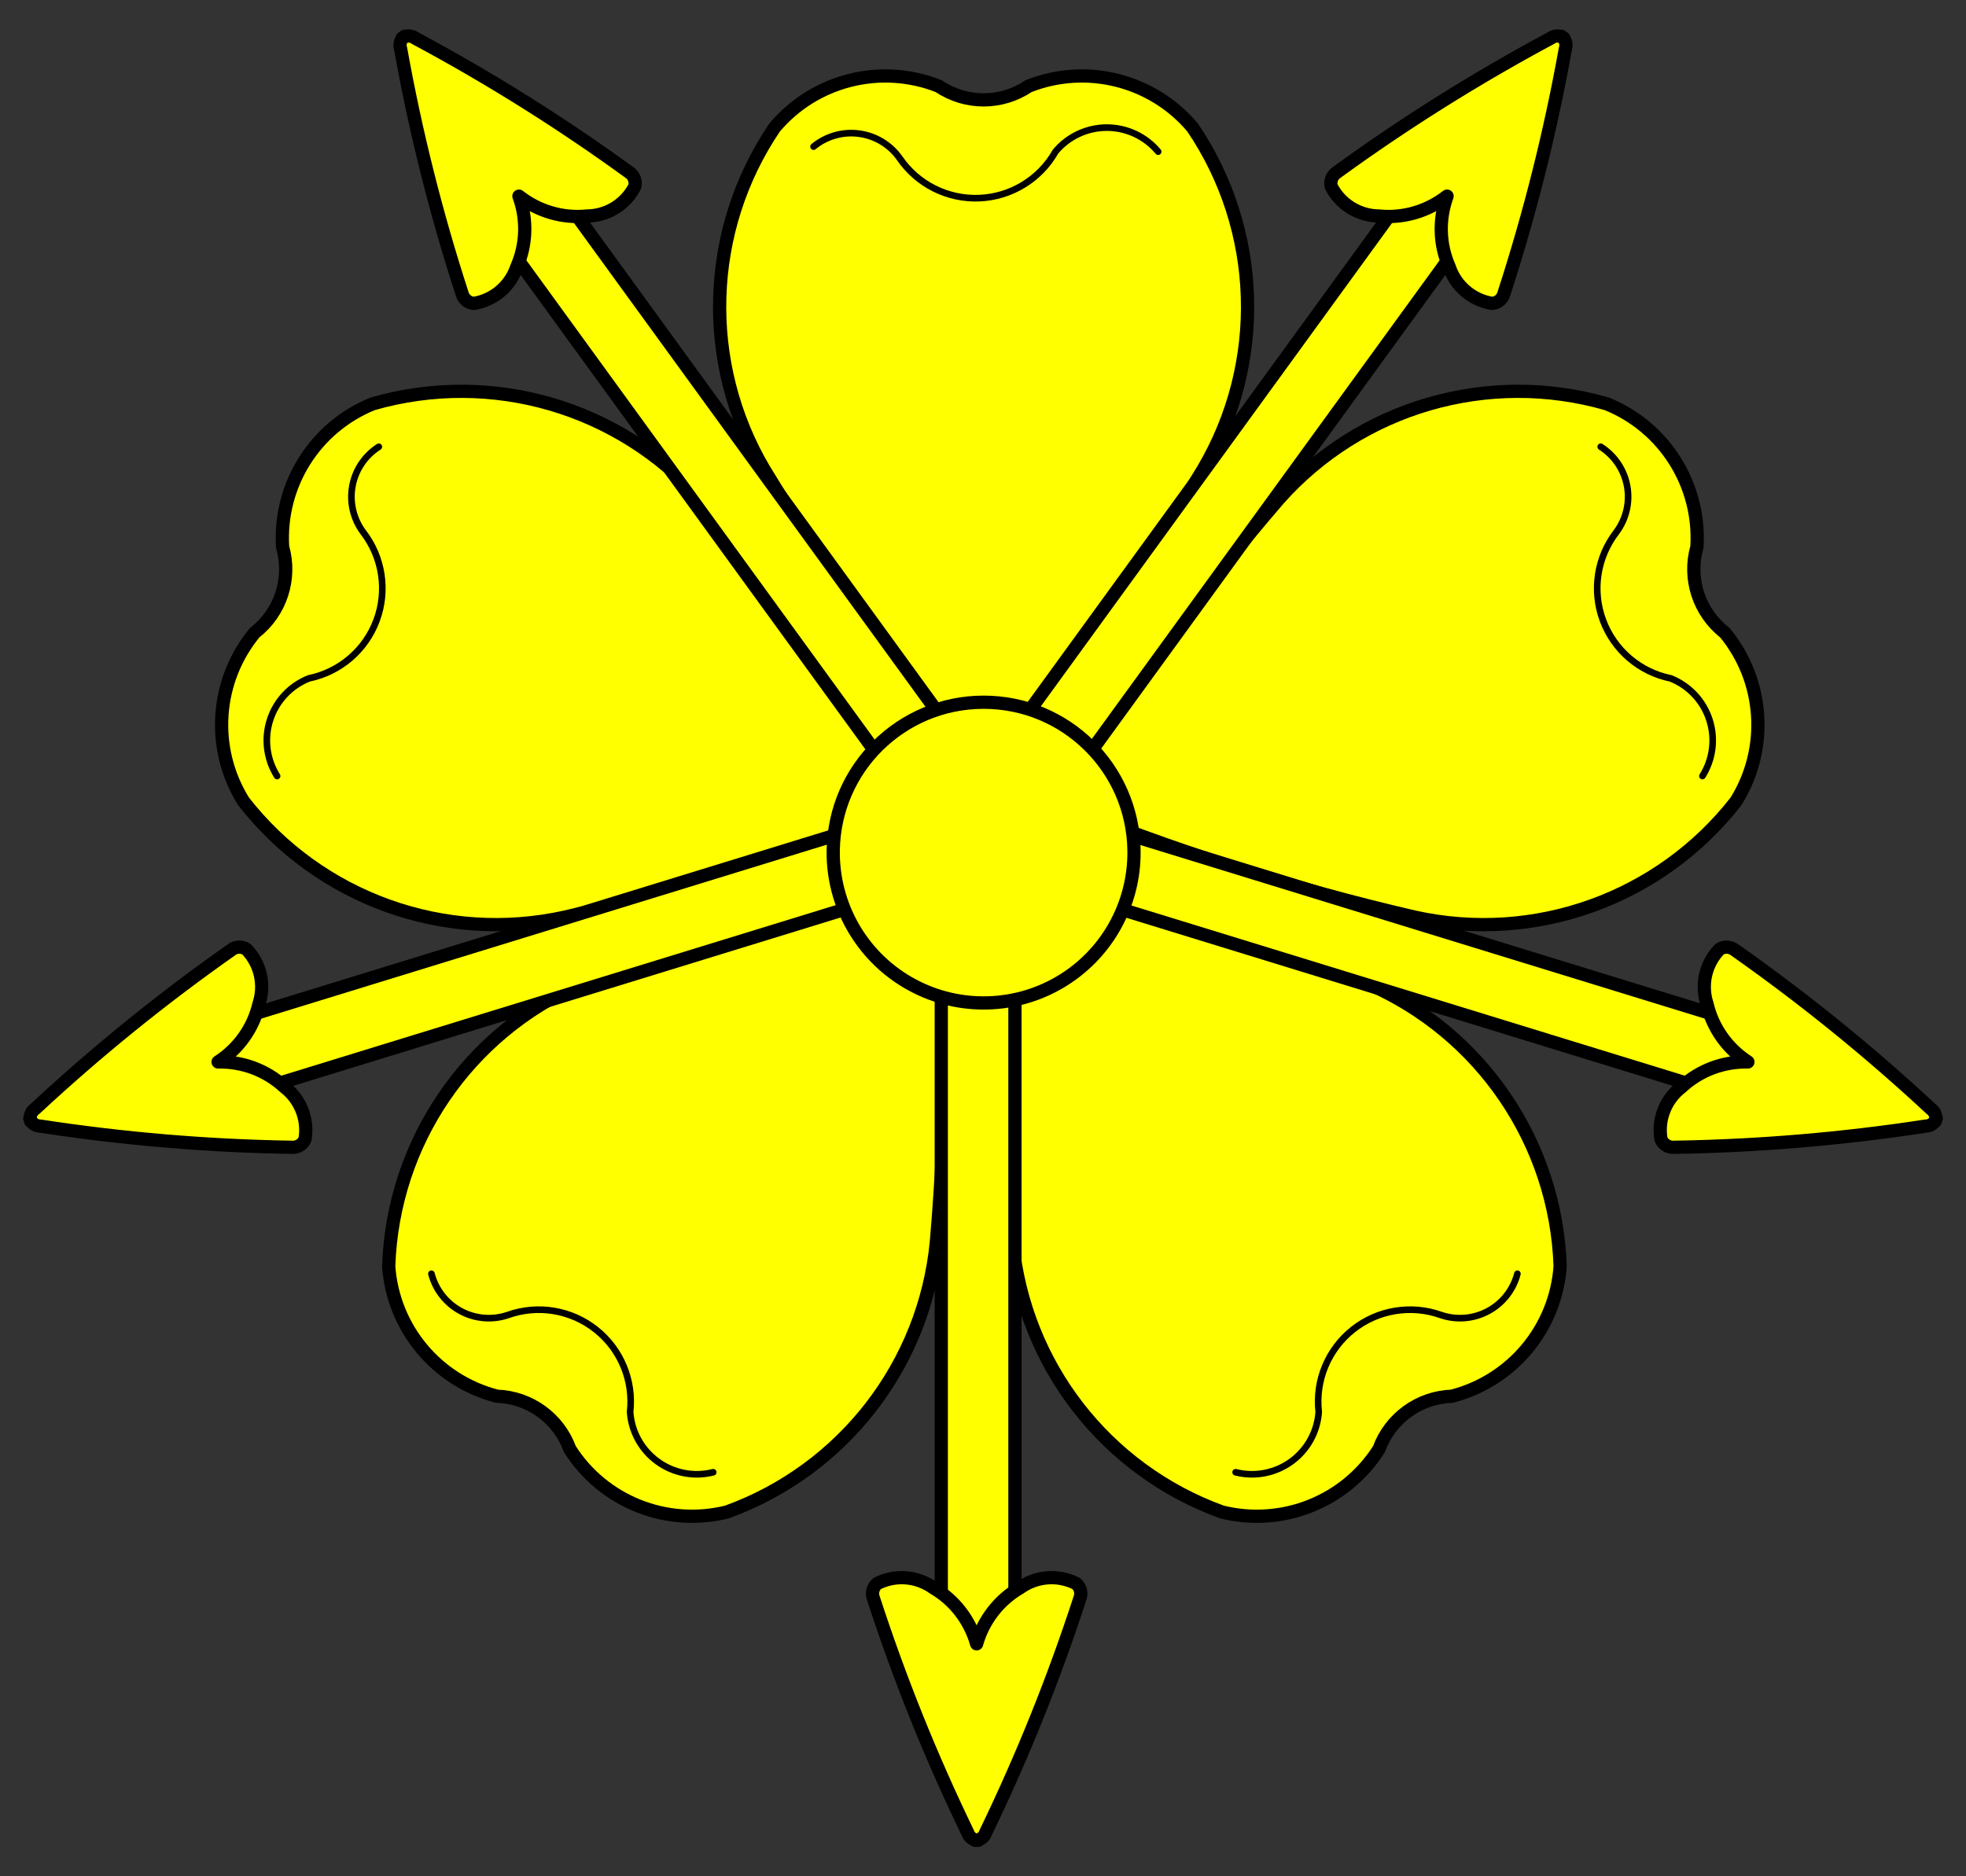 <?xml version="1.0" encoding="utf-8"?>
<svg xmlns:dc="http://purl.org/dc/elements/1.1/" xmlns:xl="http://www.w3.org/1999/xlink"
     xmlns="http://www.w3.org/2000/svg"
     xmlns:xlink="http://www.w3.org/1999/xlink"
     version="1.1"
     viewBox="33.75 67.5 297 283.5"
     width="297"
     height="283.5"
     preserveAspectRatio="xMidYMid meet"
     zoomAndPan="magnify"
     contentScriptType="application/ecmascript"
     contentStyleType="text/css">
   <rect x="33.75" y="67.5" width="297" height="283.5" fill="#333333" stroke="none"/>
   <defs/>
   <g stroke="#505050" fill="#ffff00" stroke-opacity="1" stroke-dasharray="none"
      fill-opacity="1">
      <title>Elderflower Blossom</title>
      <g>
         <title>Art</title>
         <g>
            <g>
               <path d="M 192.978 188.672 C 210.612 195.94 228.81 201.755 247.39 206.06 C 265.61 210.107 284.531 203.304 296.003 188.583 C 300.98 180.602 300.296 170.332 294.304 163.081 C 290.396 160.03 288.733 154.912 290.101 150.146 C 290.686 140.758 285.204 132.048 276.486 128.516 C 258.552 123.35 239.246 128.968 226.885 142.951 C 214.508 157.364 203.177 172.643 192.978 188.672 Z"/>
               <path d="M 192.978 188.672 C 210.612 195.94 228.81 201.755 247.39 206.06 C 265.61 210.107 284.531 203.304 296.003 188.583 C 300.98 180.602 300.296 170.332 294.304 163.081 C 290.396 160.03 288.733 154.912 290.101 150.146 C 290.686 140.758 285.204 132.048 276.486 128.516 C 258.552 123.35 239.246 128.968 226.885 142.951 C 214.508 157.364 203.177 172.643 192.978 188.672 Z"
                     stroke="black"
                     stroke-linecap="round"
                     stroke-linejoin="round"
                     stroke-width="2"/>
            </g>
            <g>
               <path d="M 275.567 135.005 C 277.666 136.345 279.112 138.498 279.559 140.947 C 280.007 143.397 279.414 145.922 277.924 147.916 C 274.999 151.711 274.237 156.746 275.908 161.237 C 277.578 165.728 281.446 169.04 286.14 170.001 C 288.922 171.115 291.065 173.406 291.991 176.256 C 292.917 179.105 292.529 182.219 290.934 184.755"
                     stroke="black"
                     stroke-linecap="round"
                     stroke-linejoin="round"
                     stroke-width="1"/>
            </g>
            <g>
               <path d="M 173.566 188.672 C 155.932 195.94 137.734 201.755 119.154 206.06 C 100.934 210.107 82.013 203.304 70.541 188.583 C 65.564 180.602 66.248 170.332 72.24 163.081 C 76.148 160.03 77.811 154.912 76.443 150.146 C 75.858 140.758 81.34 132.048 90.058 128.516 C 107.992 123.35 127.298 128.968 139.659 142.951 C 152.036 157.364 163.367 172.643 173.566 188.672 Z"/>
               <path d="M 173.566 188.672 C 155.932 195.94 137.734 201.755 119.154 206.06 C 100.934 210.107 82.013 203.304 70.541 188.583 C 65.564 180.602 66.248 170.332 72.24 163.081 C 76.148 160.03 77.811 154.912 76.443 150.146 C 75.858 140.758 81.34 132.048 90.058 128.516 C 107.992 123.35 127.298 128.968 139.659 142.951 C 152.036 157.364 163.367 172.643 173.566 188.672 Z"
                     stroke="black"
                     stroke-linecap="round"
                     stroke-linejoin="round"
                     stroke-width="2"/>
            </g>
            <g>
               <path d="M 90.977 135.005 C 88.878 136.345 87.432 138.498 86.985 140.947 C 86.537 143.397 87.13 145.922 88.62 147.916 C 91.545 151.711 92.307 156.746 90.636 161.237 C 88.966 165.728 85.098 169.04 80.404 170.001 C 77.622 171.115 75.479 173.406 74.553 176.256 C 73.627 179.105 74.014 182.219 75.61 184.755"
                     stroke="black"
                     stroke-linecap="round"
                     stroke-linejoin="round"
                     stroke-width="1"/>
            </g>
            <g>
               <path d="M 175.487 198.001 C 176.95 217.017 176.858 236.121 175.21 255.123 C 173.429 273.701 161.112 289.594 143.567 295.956 C 134.438 298.222 124.883 294.398 119.838 286.46 C 118.144 281.8 113.79 278.636 108.835 278.465 C 99.726 276.121 93.136 268.215 92.47 258.832 C 93.099 240.18 104.408 223.555 121.527 216.119 C 139.059 208.802 157.092 202.747 175.487 198.001 Z"/>
               <path d="M 175.487 198.001 C 176.95 217.017 176.858 236.121 175.21 255.123 C 173.429 273.701 161.112 289.594 143.567 295.956 C 134.438 298.222 124.883 294.398 119.838 286.46 C 118.144 281.8 113.79 278.636 108.835 278.465 C 99.726 276.121 93.136 268.215 92.47 258.832 C 93.099 240.18 104.408 223.555 121.527 216.119 C 139.059 208.802 157.092 202.747 175.487 198.001 Z"
                     stroke="black"
                     stroke-linecap="round"
                     stroke-linejoin="round"
                     stroke-width="2"/>
            </g>
            <g>
               <path d="M 98.926 259.963 C 99.552 262.373 101.152 264.414 103.343 265.597 C 105.535 266.779 108.119 266.996 110.477 266.195 C 114.99 264.586 120.014 265.417 123.769 268.393 C 127.523 271.37 129.479 276.072 128.941 280.833 C 129.141 283.823 130.658 286.569 133.082 288.33 C 135.506 290.092 138.587 290.686 141.492 289.952"
                     stroke="black"
                     stroke-linecap="round"
                     stroke-linejoin="round"
                     stroke-width="1"/>
            </g>
            <g>
               <path d="M 186.42 198.001 C 184.957 217.017 185.05 236.121 186.697 255.123 C 188.479 273.701 200.795 289.594 218.341 295.956 C 227.47 298.222 237.025 294.398 242.07 286.46 C 243.764 281.8 248.118 278.636 253.073 278.465 C 262.182 276.121 268.772 268.215 269.437 258.832 C 268.809 240.18 257.499 223.555 240.381 216.119 C 222.849 208.802 204.816 202.747 186.42 198.001 Z"/>
               <path d="M 186.42 198.001 C 184.957 217.017 185.05 236.121 186.697 255.123 C 188.479 273.701 200.795 289.594 218.341 295.956 C 227.47 298.222 237.025 294.398 242.07 286.46 C 243.764 281.8 248.118 278.636 253.073 278.465 C 262.182 276.121 268.772 268.215 269.437 258.832 C 268.809 240.18 257.499 223.555 240.381 216.119 C 222.849 208.802 204.816 202.747 186.42 198.001 Z"
                     stroke="black"
                     stroke-linecap="round"
                     stroke-linejoin="round"
                     stroke-width="2"/>
            </g>
            <g>
               <path d="M 262.981 259.963 C 262.356 262.373 260.755 264.414 258.564 265.597 C 256.373 266.779 253.788 266.996 251.431 266.195 C 246.918 264.586 241.894 265.417 238.139 268.393 C 234.384 271.37 232.429 276.072 232.966 280.833 C 232.766 283.823 231.249 286.569 228.825 288.33 C 226.401 290.092 223.321 290.686 220.415 289.952"
                     stroke="black"
                     stroke-linecap="round"
                     stroke-linejoin="round"
                     stroke-width="1"/>
            </g>
            <g>
               <path d="M 182.168 184.785 C 194.529 170.26 205.683 154.75 215.519 138.41 C 224.998 122.332 224.375 102.235 213.92 86.775 C 207.867 79.576 197.889 77.053 189.141 80.51 C 185.032 83.285 179.65 83.285 175.54 80.51 C 166.793 77.053 156.815 79.576 150.762 86.775 C 140.306 102.235 139.684 122.332 149.162 138.41 C 159.045 154.635 170.075 170.133 182.168 184.785 Z"/>
               <path d="M 182.168 184.785 C 194.529 170.26 205.683 154.75 215.519 138.41 C 224.998 122.332 224.375 102.235 213.92 86.775 C 207.867 79.576 197.889 77.053 189.141 80.51 C 185.032 83.285 179.65 83.285 175.54 80.51 C 166.793 77.053 156.815 79.576 150.762 86.775 C 140.306 102.235 139.684 122.332 149.162 138.41 C 159.045 154.635 170.075 170.133 182.168 184.785 Z"
                     stroke="black"
                     stroke-linecap="round"
                     stroke-linejoin="round"
                     stroke-width="2"/>
            </g>
            <g>
               <path d="M 156.649 89.655 C 158.572 88.073 161.066 87.362 163.534 87.694 C 166.002 88.025 168.22 89.369 169.657 91.403 C 172.362 95.357 176.915 97.638 181.702 97.437 C 186.489 97.236 190.835 94.581 193.199 90.413 C 195.118 88.112 197.959 86.782 200.956 86.782 C 203.952 86.782 206.793 88.112 208.712 90.413"
                     stroke="black"
                     stroke-linecap="round"
                     stroke-linejoin="round"
                     stroke-width="1"/>
            </g>
            <g>
               <g  id="feature-0">
                  <path
                        d="M 251.579 89.123 L 260.582 95.664 L 197.938 181.887 L 188.935 175.346 Z"
                        fill="#ff0000"/>
               </g>
               <path d="M 251.579 89.123 L 260.582 95.664 L 197.938 181.887 L 188.935 175.346 Z"
                     stroke="black"
                     stroke-linecap="round"
                     stroke-linejoin="round"
                     stroke-width="2"/>
            </g>
            <g>
               <g  id="feature-1">
                  <path
                        d="M 269.799 73.128 C 269.744 73.075 269.685 73.025 269.622 72.979 L 269.584 73.033 C 269.062 72.845 268.478 72.933 268.027 73.267 C 256.807 79.278 246.002 86.053 235.689 93.544 C 234.98 94.01 234.645 94.879 234.861 95.694 C 236.261 98.41 239.042 100.118 242.104 100.141 C 245.762 100.508 249.438 99.43 252.357 97.136 C 251.078 100.625 251.194 104.459 252.681 107.825 C 253.649 110.731 256.132 112.847 259.149 113.34 C 259.99 113.293 260.713 112.706 260.937 111.888 C 264.875 99.765 267.979 87.395 270.228 74.866 C 270.407 74.335 270.31 73.752 269.97 73.314 L 270.009 73.26 C 269.943 73.211 269.873 73.167 269.799 73.128 Z"
                        fill="#ff0000"/>
               </g>
               <path d="M 269.799 73.128 C 269.744 73.075 269.685 73.025 269.622 72.979 L 269.584 73.033 C 269.062 72.845 268.478 72.933 268.027 73.267 C 256.807 79.278 246.002 86.053 235.689 93.544 C 234.98 94.01 234.645 94.879 234.861 95.694 C 236.261 98.41 239.042 100.118 242.104 100.141 C 245.762 100.508 249.438 99.43 252.357 97.136 C 251.078 100.625 251.194 104.459 252.681 107.825 C 253.649 110.731 256.132 112.847 259.149 113.34 C 259.99 113.293 260.713 112.706 260.937 111.888 C 264.875 99.765 267.979 87.395 270.228 74.866 C 270.407 74.335 270.31 73.752 269.97 73.314 L 270.009 73.26 C 269.943 73.211 269.873 73.167 269.799 73.128 Z"
                     stroke="black"
                     stroke-linecap="round"
                     stroke-linejoin="round"
                     stroke-width="2"/>
            </g>
            <g>
               <rect x="175.947" y="215.321" width="11.128" height="106.577" fill="#ff0000"/>
               <rect x="175.947" y="215.321" width="11.128" height="106.577" stroke="black"
                     stroke-linecap="round"
                     stroke-linejoin="round"
                     stroke-width="2"/>
            </g>
            <g>
               <g  id="feature-2">
                  <path
                        d="M 181.286 345.548 C 181.209 345.559 181.132 345.564 181.055 345.564 L 181.055 345.498 C 180.523 345.344 180.102 344.929 179.934 344.394 C 174.389 332.936 169.63 321.104 165.69 308.982 C 165.39 308.188 165.63 307.288 166.283 306.756 C 169.013 305.381 172.266 305.634 174.757 307.415 C 177.932 309.268 180.273 312.301 181.286 315.873 C 182.302 312.298 184.649 309.265 187.831 307.415 C 190.322 305.634 193.575 305.381 196.305 306.756 C 196.958 307.288 197.198 308.188 196.898 308.982 C 192.958 321.104 188.199 332.936 182.654 344.394 C 182.486 344.929 182.065 345.344 181.533 345.498 L 181.533 345.564 C 181.45 345.565 181.368 345.559 181.286 345.548 Z"
                        fill="#ff0000"/>
               </g>
               <path d="M 181.286 345.548 C 181.209 345.559 181.132 345.564 181.055 345.564 L 181.055 345.498 C 180.523 345.344 180.102 344.929 179.934 344.394 C 174.389 332.936 169.63 321.104 165.69 308.982 C 165.39 308.188 165.63 307.288 166.283 306.756 C 169.013 305.381 172.266 305.634 174.757 307.415 C 177.932 309.268 180.273 312.301 181.286 315.873 C 182.302 312.298 184.649 309.265 187.831 307.415 C 190.322 305.634 193.575 305.381 196.305 306.756 C 196.958 307.288 197.198 308.188 196.898 308.982 C 192.958 321.104 188.199 332.936 182.654 344.394 C 182.486 344.929 182.065 345.344 181.533 345.498 L 181.533 345.564 C 181.45 345.565 181.368 345.559 181.286 345.548 Z"
                     stroke="black"
                     stroke-linecap="round"
                     stroke-linejoin="round"
                     stroke-width="2"/>
            </g>
            <g>
               <g  id="feature-3">
                  <path
                        d="M 112.92 89.123 L 103.917 95.664 L 166.562 181.887 L 175.565 175.346 Z"
                        fill="#ff0000"/>
               </g>
               <path d="M 112.92 89.123 L 103.917 95.664 L 166.562 181.887 L 175.565 175.346 Z"
                     stroke="black"
                     stroke-linecap="round"
                     stroke-linejoin="round"
                     stroke-width="2"/>
            </g>
            <g>
               <g  id="feature-4">
                  <path
                        d="M 94.7 73.128 C 94.756 73.075 94.815 73.025 94.877 72.979 L 94.916 73.033 C 95.438 72.845 96.022 72.933 96.472 73.267 C 107.693 79.278 118.498 86.053 128.811 93.544 C 129.52 94.01 129.854 94.879 129.639 95.694 C 128.238 98.41 125.458 100.118 122.395 100.141 C 118.738 100.508 115.061 99.43 112.143 97.136 C 113.421 100.625 113.305 104.459 111.819 107.825 C 110.85 110.731 108.368 112.847 105.351 113.34 C 104.51 113.293 103.787 112.706 103.563 111.888 C 99.625 99.765 96.521 87.395 94.271 74.866 C 94.093 74.335 94.189 73.752 94.529 73.314 L 94.49 73.26 C 94.557 73.211 94.627 73.167 94.7 73.128 Z"
                        fill="#ff0000"/>
               </g>
               <path d="M 94.7 73.128 C 94.756 73.075 94.815 73.025 94.877 72.979 L 94.916 73.033 C 95.438 72.845 96.022 72.933 96.472 73.267 C 107.693 79.278 118.498 86.053 128.811 93.544 C 129.52 94.01 129.854 94.879 129.639 95.694 C 128.238 98.41 125.458 100.118 122.395 100.141 C 118.738 100.508 115.061 99.43 112.143 97.136 C 113.421 100.625 113.305 104.459 111.819 107.825 C 110.85 110.731 108.368 112.847 105.351 113.34 C 104.51 113.293 103.787 112.706 103.563 111.888 C 99.625 99.765 96.521 87.395 94.271 74.866 C 94.093 74.335 94.189 73.752 94.529 73.314 L 94.49 73.26 C 94.557 73.211 94.627 73.167 94.7 73.128 Z"
                     stroke="black"
                     stroke-linecap="round"
                     stroke-linejoin="round"
                     stroke-width="2"/>
            </g>
            <g>
               <g  id="feature-5">
                  <path
                        d="M 305.132 224.625 L 301.86 235.262 L 199.994 203.924 L 203.266 193.287 Z"
                        fill="#ff0000"/>
               </g>
               <path d="M 305.132 224.625 L 301.86 235.262 L 199.994 203.924 L 203.266 193.287 Z"
                     stroke="black"
                     stroke-linecap="round"
                     stroke-linejoin="round"
                     stroke-width="2"/>
            </g>
            <g>
               <g  id="feature-6">
                  <path
                        d="M 326.166 236.682 C 326.199 236.612 326.227 236.54 326.25 236.466 L 326.187 236.447 C 326.196 235.893 325.923 235.369 325.461 235.051 C 316.14 226.382 306.23 218.354 295.803 211.024 C 295.132 210.504 294.202 210.469 293.501 210.937 C 291.384 213.141 290.669 216.325 291.639 219.23 C 292.477 222.809 294.687 225.939 297.803 227.956 C 294.088 227.877 290.499 229.228 287.795 231.725 C 285.36 233.583 284.162 236.617 284.673 239.631 C 284.99 240.412 285.779 240.905 286.626 240.852 C 299.371 240.651 312.079 239.581 324.661 237.651 C 325.222 237.647 325.742 237.367 326.046 236.904 L 326.109 236.923 C 326.135 236.844 326.154 236.764 326.166 236.682 Z"
                        fill="#ff0000"/>
               </g>
               <path d="M 326.166 236.682 C 326.199 236.612 326.227 236.54 326.25 236.466 L 326.187 236.447 C 326.196 235.893 325.923 235.369 325.461 235.051 C 316.14 226.382 306.23 218.354 295.803 211.024 C 295.132 210.504 294.202 210.469 293.501 210.937 C 291.384 213.141 290.669 216.325 291.639 219.23 C 292.477 222.809 294.687 225.939 297.803 227.956 C 294.088 227.877 290.499 229.228 287.795 231.725 C 285.36 233.583 284.162 236.617 284.673 239.631 C 284.99 240.412 285.779 240.905 286.626 240.852 C 299.371 240.651 312.079 239.581 324.661 237.651 C 325.222 237.647 325.742 237.367 326.046 236.904 L 326.109 236.923 C 326.135 236.844 326.154 236.764 326.166 236.682 Z"
                     stroke="black"
                     stroke-linecap="round"
                     stroke-linejoin="round"
                     stroke-width="2"/>
            </g>
            <g>
               <g  id="feature-7">
                  <path
                        d="M 59.368 224.625 L 62.64 235.262 L 164.506 203.924 L 161.234 193.287 Z"
                        fill="#ff0000"/>
               </g>
               <path d="M 59.368 224.625 L 62.64 235.262 L 164.506 203.924 L 161.234 193.287 Z"
                     stroke="black"
                     stroke-linecap="round"
                     stroke-linejoin="round"
                     stroke-width="2"/>
            </g>
            <g>
               <g  id="feature-8">
                  <path
                        d="M 38.334 236.682 C 38.301 236.612 38.273 236.54 38.25 236.466 L 38.313 236.447 C 38.304 235.893 38.577 235.369 39.039 235.051 C 48.36 226.382 58.27 218.354 68.698 211.024 C 69.368 210.504 70.298 210.469 70.999 210.937 C 73.116 213.141 73.831 216.325 72.861 219.23 C 72.023 222.809 69.813 225.939 66.697 227.956 C 70.412 227.877 74.001 229.228 76.705 231.725 C 79.14 233.583 80.338 236.617 79.827 239.631 C 79.51 240.412 78.721 240.905 77.874 240.852 C 65.129 240.651 52.421 239.581 39.839 237.651 C 39.278 237.647 38.758 237.367 38.454 236.904 L 38.391 236.923 C 38.366 236.844 38.346 236.764 38.334 236.682 Z"
                        fill="#ff0000"/>
               </g>
               <path d="M 38.334 236.682 C 38.301 236.612 38.273 236.54 38.25 236.466 L 38.313 236.447 C 38.304 235.893 38.577 235.369 39.039 235.051 C 48.36 226.382 58.27 218.354 68.698 211.024 C 69.368 210.504 70.298 210.469 70.999 210.937 C 73.116 213.141 73.831 216.325 72.861 219.23 C 72.023 222.809 69.813 225.939 66.697 227.956 C 70.412 227.877 74.001 229.228 76.705 231.725 C 79.14 233.583 80.338 236.617 79.827 239.631 C 79.51 240.412 78.721 240.905 77.874 240.852 C 65.129 240.651 52.421 239.581 39.839 237.651 C 39.278 237.647 38.758 237.367 38.454 236.904 L 38.391 236.923 C 38.366 236.844 38.346 236.764 38.334 236.682 Z"
                     stroke="black"
                     stroke-linecap="round"
                     stroke-linejoin="round"
                     stroke-width="2"/>
            </g>
            <g>
               <g  id="feature-9">
                  <path
                        d="M 159.625 196.011 C 159.796 183.586 169.917 173.603 182.343 173.603 C 194.769 173.603 204.89 183.586 205.061 196.011 C 205.173 204.202 200.868 211.819 193.793 215.947 C 186.718 220.075 177.968 220.075 170.893 215.947 C 163.818 211.819 159.512 204.202 159.625 196.011 Z"
                        fill="#ff0000"/>
               </g>
               <path d="M 159.625 196.011 C 159.796 183.586 169.917 173.603 182.343 173.603 C 194.769 173.603 204.89 183.586 205.061 196.011 C 205.173 204.202 200.868 211.819 193.793 215.947 C 186.718 220.075 177.968 220.075 170.893 215.947 C 163.818 211.819 159.512 204.202 159.625 196.011 Z"
                     stroke="black"
                     stroke-linecap="round"
                     stroke-linejoin="round"
                     stroke-width="2"/>
            </g>
         </g>
      </g>
   </g>
</svg>